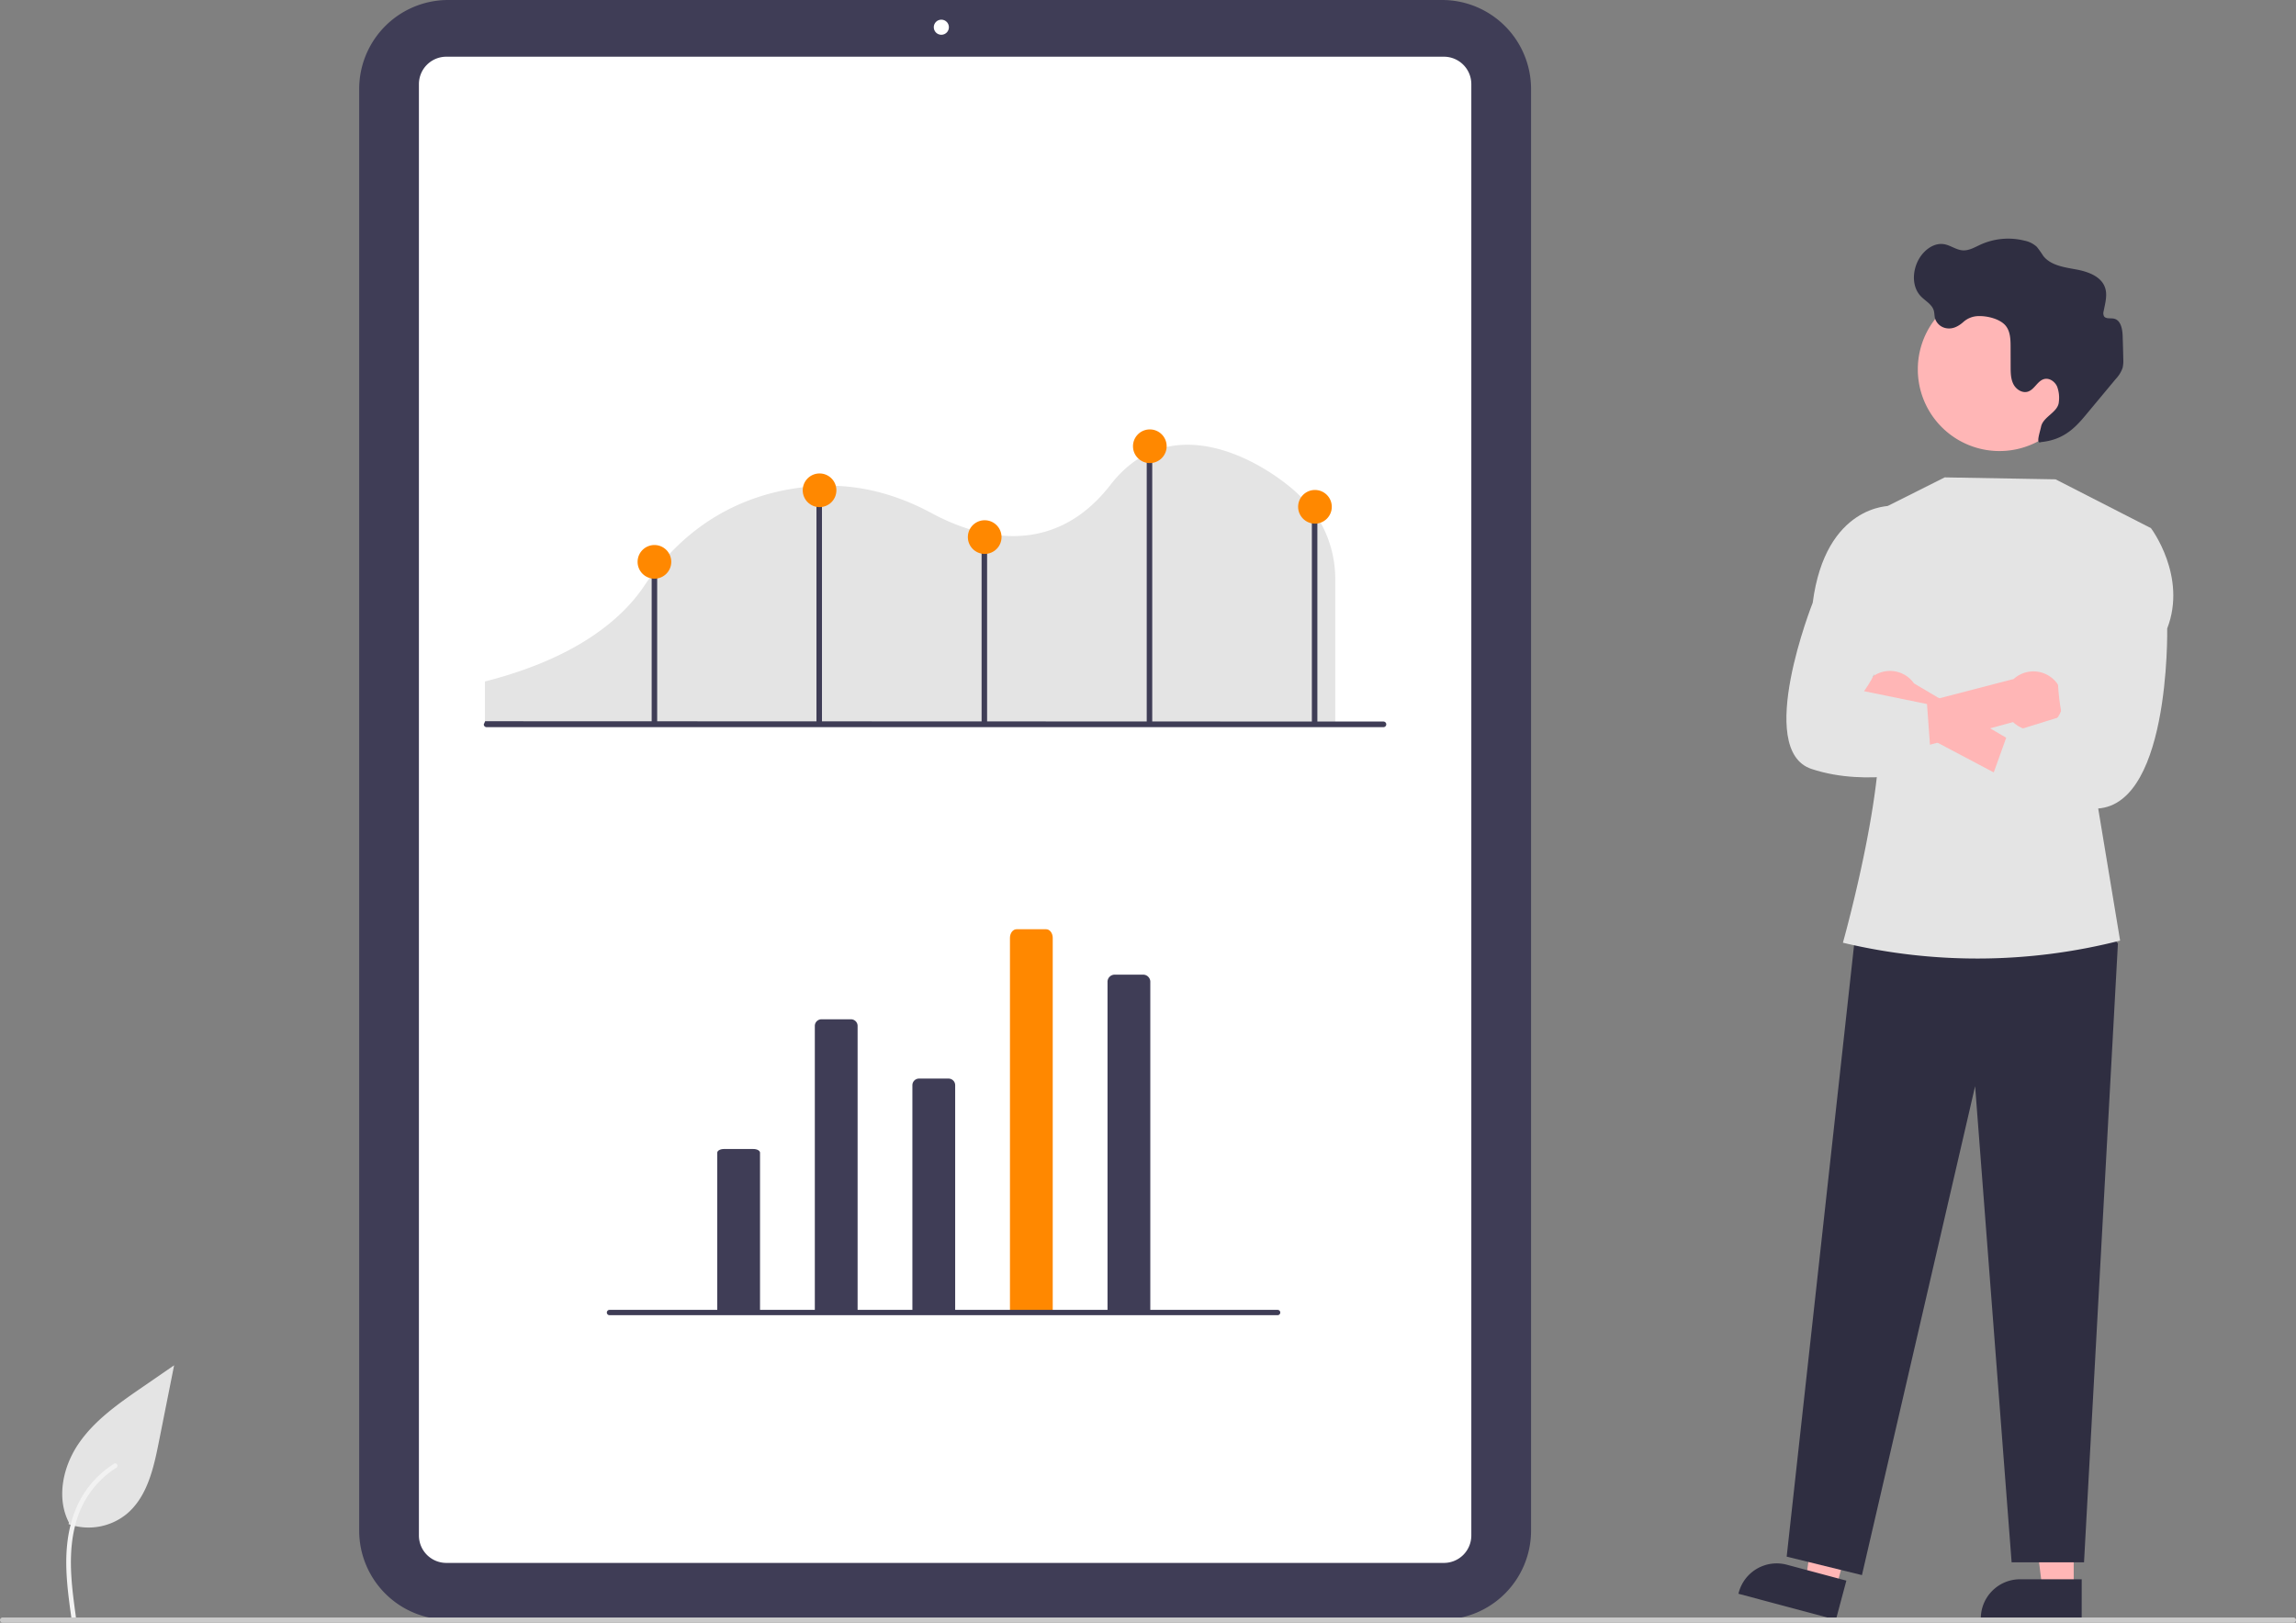 <svg id="f6d7826f-016e-40e3-825c-95ea7d087d9d" data-name="Layer 1" xmlns="http://www.w3.org/2000/svg" width="866" height="612" viewBox="0 0 866 612"><rect x="0" y="0" width="866" height="612" fill="#808080" stroke="none"/><path id="a435875b-2c1c-4448-a2d6-7c6fccbb74a3" data-name="Path 461" d="M192.87,718.803a22.728,22.728,0,0,0,21.947-3.866c7.687-6.452,10.1-17.081,12.058-26.924l5.8-29.112-12.143,8.362c-8.733,6.013-17.662,12.219-23.709,20.929s-8.686,20.6-3.828,30.024" transform="translate(-167 -144)" fill="#e4e4e4"/><path id="a4b268fa-75d0-4ac1-9d87-14bdca948464" data-name="Path 462" d="M193.908,754.049c-1.229-8.953-2.493-18.02-1.631-27.069.766-8.036,3.217-15.885,8.209-22.321a37.132,37.132,0,0,1,9.527-8.633c.953-.6,1.829.909.881,1.507a35.3,35.3,0,0,0-13.963,16.847c-3.04,7.732-3.528,16.161-3,24.374.317,4.967.988,9.9,1.665,14.83a.9.9,0,0,1-.61,1.074.878.878,0,0,1-1.074-.61Z" transform="translate(-167 -144)" fill="#f2f2f2"/><path d="M710.957,754.815H335.999a33.559,33.559,0,0,1-33.521-33.521V177.521A33.559,33.559,0,0,1,335.999,144H710.957a33.559,33.559,0,0,1,33.521,33.521V721.294A33.559,33.559,0,0,1,710.957,754.815Z" transform="translate(-167 -144)" fill="#3f3d56"/><path d="M711.617,733.428H335.339a10.345,10.345,0,0,1-10.333-10.333V175.72A10.345,10.345,0,0,1,335.339,165.387H711.617a10.345,10.345,0,0,1,10.333,10.333V723.095A10.345,10.345,0,0,1,711.617,733.428Z" transform="translate(-167 -144)" fill="#fff"/><circle cx="355.052" cy="10.266" r="2.852" fill="#fff"/><path d="M349.916,416.958H670.629V361.989a43.525,43.525,0,0,0-13.35-31.003l-.087-.085c-5.728-5.747-24.871-20.334-44.678-19.097-10.463.651-19.421,5.694-26.624,14.987-22.421,28.939-51.874,19.17-67.435,10.772-13.714-7.403-27.719-10.877-41.629-10.324-19.482.762-46.902,7.939-66.9,37.804-7.638,11.398-24.248,26.869-60.011,35.961Z" transform="translate(-167 -144)" fill="#e4e4e4" style="isolation:isolate"/><path d="M688.775,418.236H350.533a1.059,1.059,0,0,1-1.059-1.059L349.988,416l338.787.119a1.059,1.059,0,1,1,0,2.117Z" transform="translate(-167 -144)" fill="#3f3d56"/><rect x="245.796" y="211.893" width="2.076" height="60.853" fill="#3f3d56"/><rect x="307.953" y="183.473" width="2.076" height="89.274" fill="#3f3d56"/><rect x="370.237" y="202.158" width="2.076" height="70.589" fill="#3f3d56"/><rect x="432.521" y="167.901" width="2.076" height="104.845" fill="#3f3d56"/><rect x="494.806" y="191.777" width="2.076" height="80.97" fill="#3f3d56"/><circle cx="309.119" cy="184.904" r="6.351" fill="#ff8800"/><circle cx="433.687" cy="168.294" r="6.351" fill="#ff8800"/><circle cx="371.403" cy="202.551" r="6.351" fill="#ff8800"/><circle cx="246.834" cy="211.893" r="6.351" fill="#ff8800"/><circle cx="495.972" cy="191.132" r="6.351" fill="#ff8800"/><path id="ba0cc859-1ca5-421a-9acf-7fb9aa3b4e23" data-name="Path 1495" d="M474.332,638.425V530.908a2.497,2.497,0,0,1,2.497-2.497h11.142a2.497,2.497,0,0,1,2.497,2.497h0V638.705Z" transform="translate(-167 -144)" fill="#3f3d56"/><path id="a524792d-c043-478e-a7da-ec48af772355" data-name="Path 1496" d="M511.133,638.762V553.271a2.497,2.497,0,0,1,2.497-2.497H524.772a2.497,2.497,0,0,1,2.497,2.497h0V638.578Z" transform="translate(-167 -144)" fill="#3f3d56"/><path id="fd6a765d-e5c4-40cb-8615-8d176b643a05" data-name="Path 1513" d="M584.734,638.381V514.461a2.708,2.708,0,0,1,2.497-2.878h11.142a2.708,2.708,0,0,1,2.497,2.878V638.705Z" transform="translate(-167 -144)" fill="#3f3d56"/><path id="bd64d803-c830-42f7-b93c-47122685f128" data-name="Path 1514" d="M437.532,638.549V578.723c0-.767,1.118-1.389,2.497-1.389h11.142c1.379,0,2.497.623,2.497,1.389v59.983Z" transform="translate(-167 -144)" fill="#3f3d56"/><path id="f4fc54bd-288c-4bcd-8f44-6b7e88ac2463" data-name="Path 1515" d="M547.933,638.339V497.712c0-1.804,1.118-3.266,2.497-3.266h11.142c1.379,0,2.497,1.462,2.497,3.266V638.705Z" transform="translate(-167 -144)" fill="#ff8800"/><path d="M648.89,640h-252a1,1,0,0,1,0-2h252a1,1,0,0,1,0,2Z" transform="translate(-167 -144)" fill="#3f3d56"/><polygon points="782.156 599.448 770.355 599.447 764.741 553.928 782.159 553.928 782.156 599.448" fill="#ffb6b6"/><path d="M952.166,754.887l-38.052-.001v-.481a14.812,14.812,0,0,1,14.811-14.811h.001l23.241.001Z" transform="translate(-167 -144)" fill="#2f2e41"/><polygon points="692.503 599.058 681.102 596.01 687.436 550.585 704.262 555.084 692.503 599.058" fill="#ffb6b6"/><path d="M859.455,754.887,822.695,745.057l.124-.465a14.812,14.812,0,0,1,18.134-10.483l.001 0,22.452,6.004Z" transform="translate(-167 -144)" fill="#2f2e41"/><polygon points="788.946 344.346 798.831 355.83 786.047 589.206 758.739 589.206 744.971 409.632 702.284 594.023 673.895 587.06 699.708 352.86 788.946 344.346" fill="#2f2e41"/><path d="M873.307,337.676,900.497,324.038l41.813.735,35.982,18.412L957.819,445.426l8.843,53.309-0,0a218.06,218.06,0,0,1-104.284.858l-.274-.065s20.324-72.115,11.672-94.122Z" transform="translate(-167 -144)" fill="#e4e4e4"/><path d="M951.967,283.185a30.806,30.806,0,1,0,0,.228Q951.967,283.299,951.967,283.185Z" transform="translate(-167 -144)" fill="#ffb6b6"/><path d="M907.367,265.582A8.74,8.74,0,0,1,913.255,263.207c3.291-.107,8.223,1.062,10.321,3.737,1.687,2.15,1.767,5.109,1.774,7.842l.018,7.543c.005,2.232.032,4.558,1.046,6.546s3.341,3.498,5.467,2.82c2.522-.804,3.631-4.156,6.209-4.759,1.936-.453,3.924.962,4.77,2.761a11.974,11.974,0,0,1,.689,5.858c-.244,3.95-5.909,5.516-6.711,9.391-.464,2.241-2.088,6.713,0,5.776,9.626-.963,13.851-6.585,18.257-11.878l9.937-11.937a11.668,11.668,0,0,0,2.559-4.142,11.504,11.504,0,0,0,.263-3.302q-.081-4.45-.242-8.899c-.093-2.591-.746-5.86-3.283-6.392-1.32-.277-3.066.206-3.764-.948a2.619,2.619,0,0,1-.119-1.84c.56-2.961,1.505-6.059.531-8.91-1.47-4.301-6.531-6.066-11.004-6.877s-9.493-1.51-12.3-5.084a38.986,38.986,0,0,0-2.441-3.432,9.583,9.583,0,0,0-4.577-2.308,25.296,25.296,0,0,0-16.634,1.476c-2.163.987-4.336,2.317-6.71,2.166-2.465-.156-4.571-1.891-7.004-2.313-3.931-.682-7.689,2.263-9.626,5.751-2.4,4.322-2.621,10.24.77,13.837,1.692,1.795,4.216,3.027,4.918,5.392.286.962.22,1.999.473,2.97a5.362,5.362,0,0,0,4.321,3.738C903.567,268.183,905.601,267.081,907.367,265.582Z" transform="translate(-167 -144)" fill="#2f2e41"/><path d="M869.555,412.22a11.033,11.033,0,0,0,16.028,5.417l55.208,29.184,1.788-13.449-53.645-31.634A11.093,11.093,0,0,0,869.555,412.22Z" transform="translate(-167 -144)" fill="#ffb6b6"/><path d="M943.125,414.545a11.033,11.033,0,0,1-16.825,1.778l-60.256,16.398.525-17.075,59.941-15.569a11.093,11.093,0,0,1,16.615,14.468Z" transform="translate(-167 -144)" fill="#ffb6b6"/><path d="M966.542,343.921l11.749-.736s13.755,18.15,6.126,37.845c0,0,1.322,70.75-29.144,67.844s-40.092-2.906-40.092-2.906l9.145-25.509,20.458-6.316s-6.305-27.814,5.63-39.386Z" transform="translate(-167 -144)" fill="#e4e4e4"/><path d="M881.706,343.3l-1.661-8.512s-24.488-.575-29.33,36.532c0,0-22.021,55.535-.437,62.685s45.328,0,45.328,0L893.818,409.514l-23.75-4.847s12.269-15.873,5.588-29.64Z" transform="translate(-167 -144)" fill="#e4e4e4"/><path d="M1032,756H168a1,1,0,0,1,0-2h864a1,1,0,0,1,0,2Z" transform="translate(-167 -144)" fill="#cacaca"/></svg>